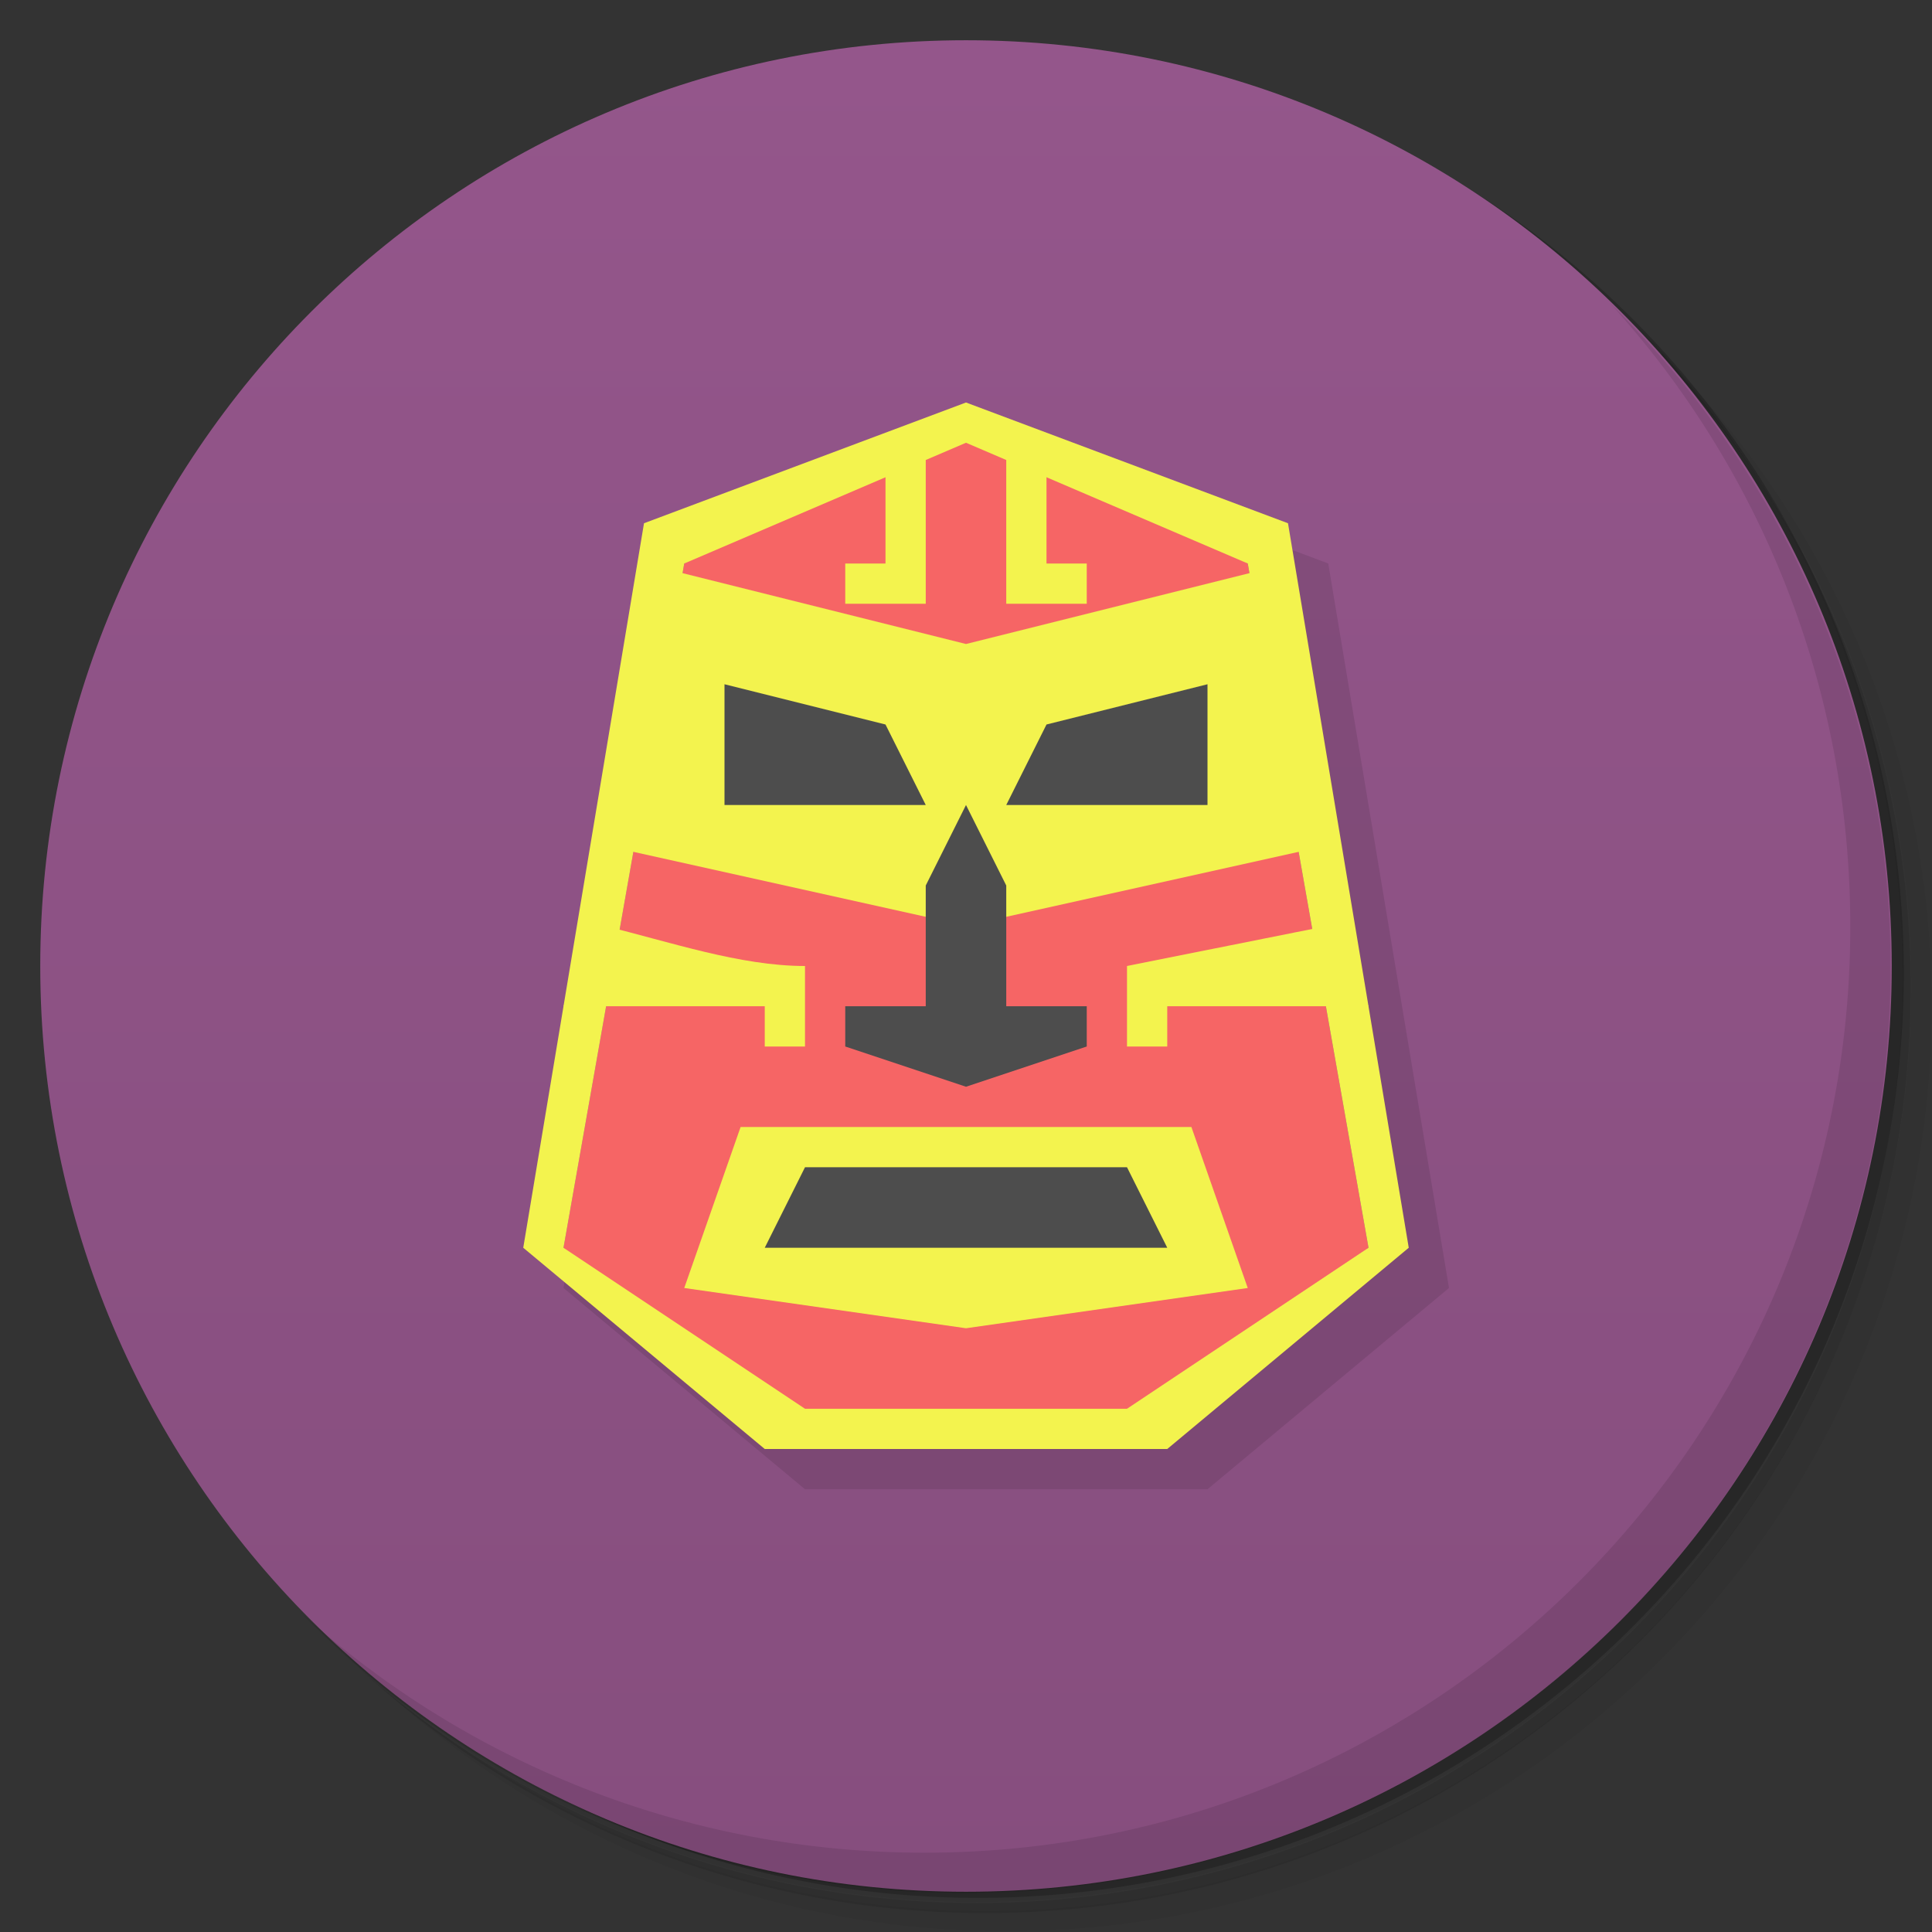 <svg version="1.1" viewBox="0 0 48 48" xmlns="http://www.w3.org/2000/svg">
 <rect x="0" y="0" width="48" height="48" fill="#333333" stroke="none"/>
 <defs>
  <linearGradient id="bg" x2="0" y1="1" y2="47" gradientUnits="userSpaceOnUse">
   <stop style="stop-color:#94568b" offset="0"/>
   <stop style="stop-color:#864e7e" offset="1"/>
  </linearGradient>
 </defs>
 <path d="m36.3 5c5.86 4.06 9.69 10.8 9.69 18.5 0 12.4-10.1 22.5-22.5 22.5-7.67 0-14.4-3.83-18.5-9.69 1.04 1.82 2.31 3.5 3.78 4.97 4.08 3.71 9.51 5.97 15.5 5.97 12.7 0 23-10.3 23-23 0-5.95-2.26-11.4-5.97-15.5-1.47-1.48-3.15-2.74-4.97-3.78zm4.97 3.78c3.85 4.11 6.22 9.64 6.22 15.7 0 12.7-10.3 23-23 23-6.08 0-11.6-2.36-15.7-6.22 4.16 4.14 9.88 6.72 16.2 6.72 12.7 0 23-10.3 23-23 0-6.34-2.58-12.1-6.72-16.2z" style="opacity:.05"/>
 <path d="m41.3 8.78c3.71 4.08 5.97 9.51 5.97 15.5 0 12.7-10.3 23-23 23-5.95 0-11.4-2.26-15.5-5.97 4.11 3.85 9.64 6.22 15.7 6.22 12.7 0 23-10.3 23-23 0-6.08-2.36-11.6-6.22-15.7z" style="opacity:.1"/>
 <path d="m31.2 2.38c8.62 3.15 14.8 11.4 14.8 21.1 0 12.4-10.1 22.5-22.5 22.5-9.71 0-18-6.14-21.1-14.8a23 23 0 0 0 44.9-7 23 23 0 0 0-16-21.9z" style="opacity:.2"/>
 <path d="m24 1c12.7 0 23 10.3 23 23s-10.3 23-23 23-23-10.3-23-23 10.3-23 23-23z" style="fill:url(#bg)"/>
 <path d="m40 7.53c3.71 4.08 5.97 9.51 5.97 15.5 0 12.7-10.3 23-23 23-5.95 0-11.4-2.26-15.5-5.97 4.18 4.29 10 6.97 16.5 6.97 12.7 0 23-10.3 23-23 0-6.46-2.68-12.3-6.97-16.5z" style="opacity:.1"/>
 <path d="m25 11-8 3-3 18 6 5h10l6-5-3-18-8-3z" style="opacity:.1"/>
 <path d="m17 14 7-4 7 4 3 17-6 5h-8l-6-5z" style="fill:#f66565"/>
 <path d="m22 11v3h-1v1h2v-4h-1zm3 0v4h2v-1h-1v-3h-1zm-10 12-1 2h5v1h1v-2c-1.62 0-3.36-0.602-5-1zm18 0-5 1v2h1v-1h5l-1-2zm-14.6 5-1.4 4 7 1 7-1-1.4-4h-11.2z" style="fill:#f3f34e"/>
 <path d="m16 14 8 2 8-2 1 7-9 2-9-2z" style="fill:#f3f34e"/>
 <path d="m18 17v3h5l-1-2-4-1zm12 0-4 1-1 2h5v-3zm-6 3-1 2v3h-2v1l3 1 3-1v-1h-2v-3l-1-2zm-4 9-1 2h10l-1-2h-8z" style="fill:#4d4d4d"/>
 <path d="m24 10-8 3-3 18 6 5h10l6-5-3-18zm0 1 7 3 3 17-6 4h-8l-6-4 3-17z" style="fill:#f3f34e"/>
</svg>
